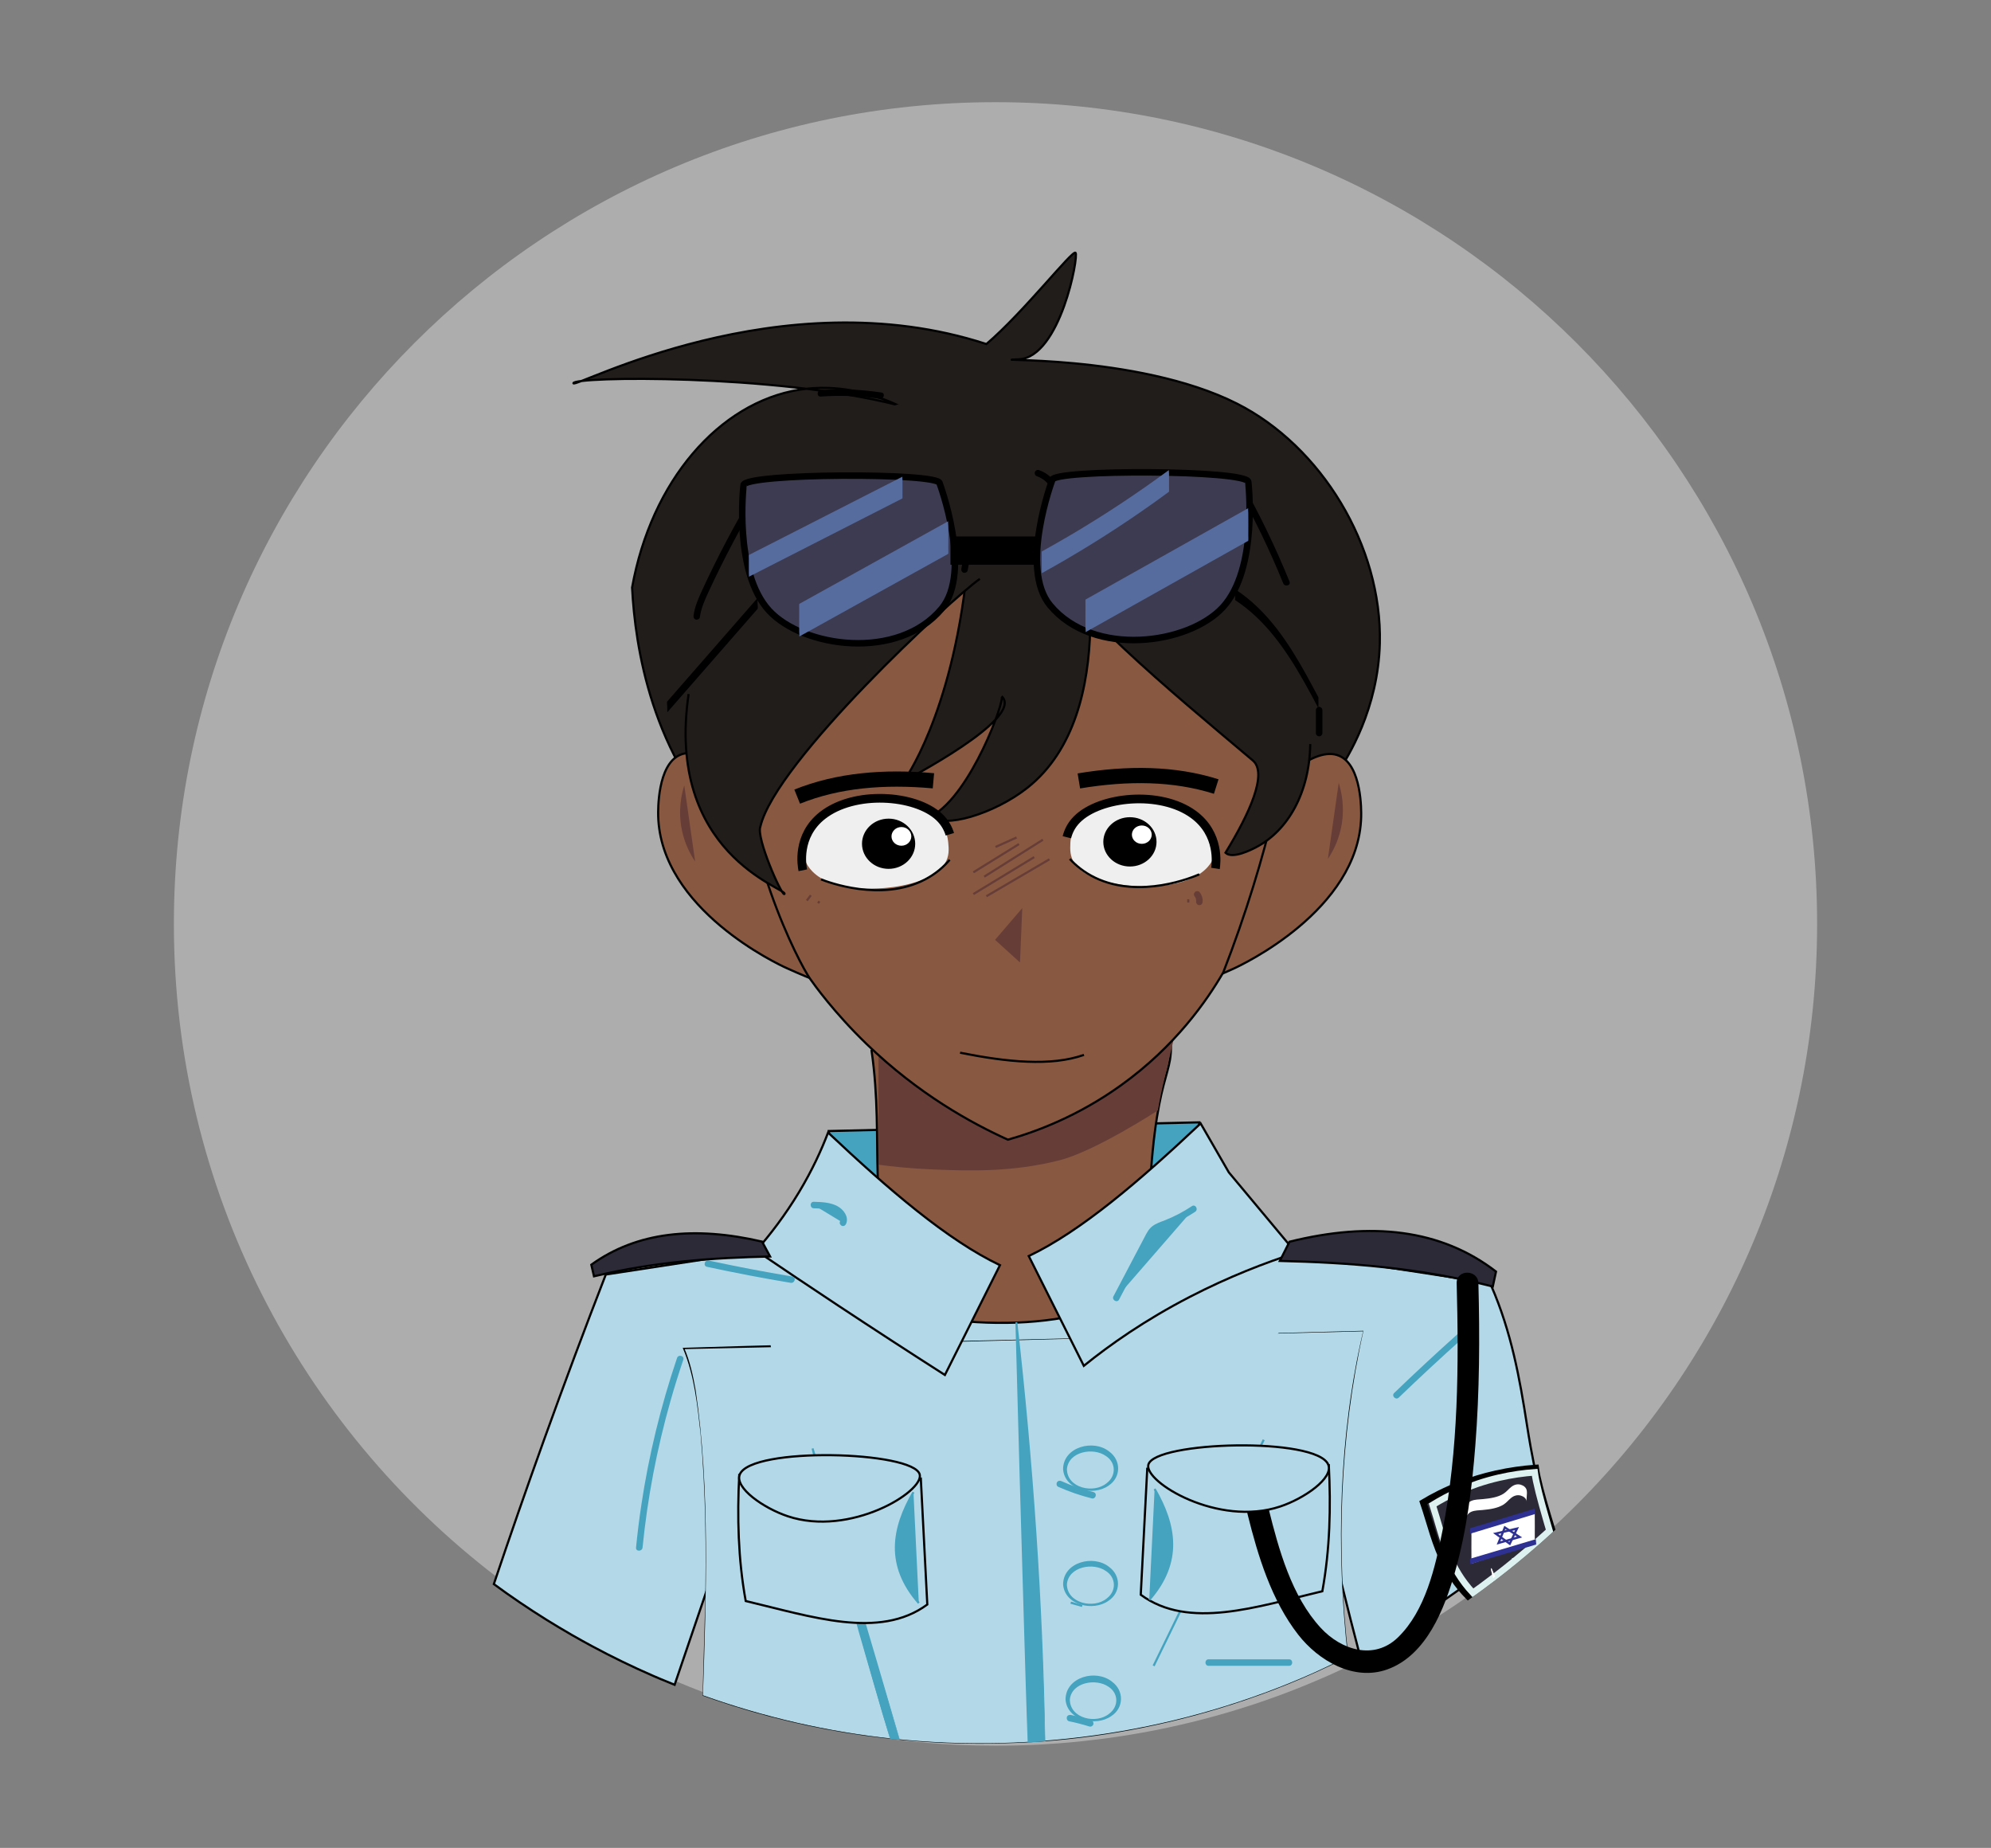 <?xml version="1.0" encoding="utf-8"?>
<!-- Generator: Adobe Illustrator 28.3.0, SVG Export Plug-In . SVG Version: 6.00 Build 0)  -->
<svg version="1.1" id="Layer_1" xmlns="http://www.w3.org/2000/svg" xmlns:xlink="http://www.w3.org/1999/xlink" x="0px" y="0px"
	 viewBox="0 0 916 850" style="enable-background:new 0 0 916 850;" xml:space="preserve">
<rect x="0" y="0" width="916" height="850" fill="#808080" stroke="none"/>
<style type="text/css">
	.st0{opacity:0.6;fill:#CCCCCC;}
	.st1{display:none;fill:#426646;}
	.st2{fill:#45A3BF;stroke:#000000;stroke-miterlimit:10;}
	.st3{fill:#885841;stroke:#000000;stroke-miterlimit:10;}
	.st4{fill:#663D37;}
	.st5{fill:#211D1A;stroke:#000000;stroke-miterlimit:10;}
	.st6{fill:none;stroke:#000000;stroke-miterlimit:10;}
	.st7{fill:#211D1A;}
	.st8{fill:none;stroke:#663D37;stroke-miterlimit:10;}
	.st9{fill:#B3D9E8;stroke:#000000;stroke-miterlimit:10;}
	.st10{fill:#B3D9E8;}
	.st11{fill:#45A3BF;}
	.st12{fill:none;stroke:#45A3BF;stroke-miterlimit:10;}
	.st13{fill:#2D2A38;stroke:#000000;stroke-miterlimit:10;}
	.st14{fill:#45A3BF;stroke:#45A3BF;stroke-miterlimit:10;}
	.st15{fill:#2D2A38;stroke:#000000;stroke-width:3;stroke-miterlimit:10;}
	.st16{fill:#2D2A38;stroke:#DDF2F0;stroke-width:3;stroke-miterlimit:10;}
	.st17{fill:#FFFFFF;stroke:#FFFFFF;stroke-width:0.25;stroke-miterlimit:10;}
	.st18{fill:#FFFFFF;}
	.st19{fill:#2E3192;}
	.st20{fill:none;stroke:#2E3192;stroke-miterlimit:10;}
	.st21{fill:#3C3B51;stroke:#000000;stroke-width:3;stroke-miterlimit:10;}
	.st22{fill:#576C9E;}
	.st23{fill:none;stroke:#000000;stroke-width:13;stroke-miterlimit:10;}
	.st24{fill:#EFEFEF;}
	.st25{fill:none;stroke:#000000;stroke-width:4;stroke-miterlimit:10;}
	.st26{stroke:#000000;stroke-miterlimit:10;}
	.st27{fill:none;stroke:#000000;stroke-width:7;stroke-miterlimit:10;}
</style>
<path class="st0" d="M836,425c0,107.49-44.87,204.49-116.88,273.28c-0.3,0.3-0.6,0.59-0.9,0.86c-0.02,0.03-0.03,0.04-0.05,0.05
	c-1.41,1.34-2.83,2.67-4.26,3.98c-0.34,0.32-0.68,0.63-1.02,0.93c-0.04,0.04-0.08,0.08-0.12,0.11c-3.54,3.24-7.15,6.41-10.81,9.5
	c-1.57,1.33-3.16,2.65-4.75,3.95c-0.03,0.03-0.06,0.06-0.09,0.07v0.01c-2.92,2.39-5.88,4.74-8.87,7.04
	c-0.16,0.13-0.33,0.25-0.49,0.37c-0.24,0.2-0.49,0.39-0.74,0.57c-1.85,1.42-3.72,2.81-5.59,4.19c-0.77,0.56-1.53,1.12-2.3,1.67
	c-0.23,0.17-0.47,0.34-0.7,0.51c-0.27,0.19-0.54,0.39-0.8,0.57c-0.23,0.18-0.45,0.34-0.68,0.5c-0.39,0.28-0.78,0.55-1.17,0.82
	c-0.11,0.08-0.23,0.17-0.34,0.25c-0.15,0.1-0.3,0.21-0.46,0.31c-0.42,0.31-0.85,0.61-1.29,0.91c-1.28,0.89-2.57,1.78-3.86,2.65
	c-1.71,1.16-3.44,2.32-5.18,3.43c-0.55,0.37-1.1,0.73-1.65,1.08c-0.76,0.51-1.52,1-2.29,1.49c-2.34,1.49-4.69,2.95-7.06,4.38
	c-0.2,0.12-0.41,0.25-0.61,0.37h-0.01c-2.23,1.34-4.46,2.67-6.72,3.96c-4.65,2.69-9.37,5.27-14.16,7.75
	c-1.63,0.86-3.28,1.69-4.93,2.51c-0.25,0.14-0.51,0.26-0.76,0.39c-0.08,0.04-0.17,0.09-0.25,0.12c-0.38,0.2-0.76,0.39-1.14,0.57
	h-0.01c-0.23,0.12-0.45,0.23-0.68,0.35c-3.79,1.87-7.62,3.67-11.48,5.4c-0.55,0.25-1.09,0.49-1.63,0.73c-0.34,0.15-0.67,0.3-1,0.45
	c-2.32,1.02-4.66,2.02-6.99,2.98c-2.3,0.97-4.6,1.9-6.91,2.82c-27.75,10.91-57.11,18.64-87.61,22.74c-1.35,0.18-2.69,0.35-4.04,0.51
	h-0.01c-2.59,0.33-5.19,0.62-7.8,0.89h-0.01c-1,0.1-1.97,0.2-2.97,0.29h-0.01c-0.09,0.01-0.18,0.02-0.27,0.02
	c-0.56,0.06-1.11,0.12-1.67,0.17c-1.39,0.12-2.79,0.23-4.19,0.34c-2.47,0.2-4.95,0.37-7.43,0.51c-0.14,0.01-0.27,0.02-0.41,0.02
	c-0.64,0.04-1.28,0.08-1.91,0.11C471.4,802.83,464.73,803,458,803c-11.67,0-23.2-0.53-34.6-1.56c-0.84-0.08-1.67-0.16-2.51-0.25
	h-0.01c-0.35-0.03-0.7-0.06-1.05-0.1c-0.64-0.06-1.28-0.13-1.92-0.2h-0.01c-0.46-0.05-0.92-0.1-1.38-0.15
	c-0.96-0.1-1.91-0.21-2.86-0.33c-4.57-0.53-9.12-1.14-13.65-1.84c-0.01,0.01-0.02,0-0.03-0.01c-16.24-2.49-32.15-6.02-47.64-10.53
	c-3.28-0.95-6.55-1.95-9.79-3c-2.06-0.65-4.1-1.33-6.14-2.02c-0.21-0.07-0.42-0.14-0.63-0.21h-0.02c-1.45-0.49-2.89-1-4.32-1.51
	c-0.36-0.13-0.72-0.26-1.08-0.39c-2.31-0.83-4.6-1.68-6.89-2.54c-0.02-0.01-0.03-0.01-0.05-0.02c-2.02-0.77-4.04-1.57-6.05-2.37
	c-2.09-0.84-4.17-1.69-6.23-2.56h-0.02c-0.06-0.03-0.13-0.05-0.19-0.08c-1.14-0.48-2.27-0.97-3.41-1.46
	c-9.67-4.2-19.12-8.8-28.35-13.77c-2.84-1.53-5.66-3.09-8.44-4.69c-0.01-0.01-0.03-0.01-0.04-0.02c-0.23-0.12-0.43-0.24-0.64-0.36
	c-0.19-0.1-0.36-0.21-0.54-0.32c-3.72-2.14-7.4-4.35-11.04-6.61c-8.31-5.18-16.41-10.66-24.27-16.45c-1.96-1.45-3.91-2.91-5.85-4.4
	C138.16,656.18,80,547.37,80,425C80,216.24,249.24,47,458,47S836,216.24,836,425z"/>
<path class="st1" d="M443.81,882.44c3.73,59.65,34.8,136.7,34.8,136.7s11.18,55.92,123.03,103.15
	c19.11-7.03,78.89-31.74,120.55-96.94c26.1-67.11,38.96-130.11,37.28-150.38c-11.21-70.41-67.41-161.74-152.86-164.05
	C516.85,708.51,453.29,805.88,443.81,882.44z"/>
<g>
	<path class="st2" d="M381.26,520.26c56.83-1.33,113.66-2.67,170.49-4c-1.66,36.83-39.03,66.41-84.01,67
		C423.56,583.84,385.46,556.29,381.26,520.26z"/>
	<path class="st3" d="M538.1,474.26c3.25,23.55-7.41,13-9.88,90c-3.63,9.27-11.08,25.81-27.18,43c-12.38,13.22-23.05,24.6-37.06,25
		c-23.38,0.66-41.46-29.65-49.42-43c-16.7-28-7.41-64-13.59-106C426.97,457.02,485.82,450.36,538.1,474.26z"/>
	<g>
		<path class="st4" d="M404.2,473.76c14.97-6.42,45.47-17.3,85.26-16.11c20.99,0.63,40.33,5.4,52.74,9.08
			c-2.5,15-6.99,29.03-9.49,44.03c0,0-28.73,18.75-45.31,22.96c-21.51,5.47-41.06,4.91-58.13,4.21
			c-10.52-0.43-19.18-1.39-25.08-2.18V473.76z"/>
	</g>
	<path class="st5" d="M614.81,356.26c5.54-8.08,19.24-30.37,20-60.38c1.13-44.78-26.96-90.63-65.69-110.21
		c-46.13-23.34-120.47-19.35-100.31-20.41c19-1,27.61-47.69,26-49c-1.54-1.25-23.69,27.21-41,42c-95-31-190.25,20.96-190,18
		c0.26-3.11,91.95-4.31,148.51,9.88c0.18,0.05,0.31,0.08,0.49,0.12c-11.66-5.32-27.47-9.8-45-7c-37.09,5.91-68.24,42.16-77,91
		c1.39,26.89,8.7,77.86,47,115C414.48,459.62,564.65,429.43,614.81,356.26z"/>
	<path class="st3" d="M312.81,347.26c-10.38,4.58-10.06,25.47-10,28c1.09,43.16,55.54,68.45,59,70c12.05,5.4,24.6,11.04,30,6
		c10.43-9.73-12.72-52.96-40-81C342.41,360.6,324.43,342.13,312.81,347.26z"/>
	<path class="st3" d="M616.23,347.7c10.38,4.58,10.06,25.47,10,28c-1.09,43.16-55.54,68.45-59,70c-12.05,5.4-24.6,11.04-30,6
		c-10.43-9.73,12.72-52.96,40-81C586.62,361.04,604.6,342.57,616.23,347.7z"/>
	<path class="st3" d="M339.7,329.23c0.37,61.78,28.16,114.12,33,121c1.94,2.77,11.07,15.57,26,30c23.88,23.07,48.24,36.42,65,44
		c13.05-3.68,32.17-10.77,52-25c25.15-18.05,39.64-39.11,47.1-51.97c21-54,31.35-104.69,30-121c-4.07-49.3-45.42-130.12-123-132
		C401.64,192.61,339.24,252.52,339.7,329.23z"/>
	<path class="st5" d="M444.81,263.26c-7,66-29,96-29,96s56-29,45-39c1.76,1.49-14,45-32,55c4.73,6.17,28.68-0.81,44-13
		c43.35-34.5,25.69-117.12,23-129"/>
	<path class="st5" d="M475.81,249.26c14.01,28.85,62.09,68.06,100.58,100.55c6.89,5.82-1.42,24.24-12.58,42.45
		c3.27,3.09,12.2-1.57,14.1-2.56c14.74-7.68,24.59-25.25,24.9-47.44"/>
	<path class="st6" d="M338.81,382.14"/>
	<path class="st7" d="M603.81,336.26c16.73-14.19-7.66-108.46-76-144c-65.01-33.81-154.86-6.63-191,51
		c-20.8,33.16-27.38,81.62-11,92c28.84,18.27,125.02-83.91,136.5-72.5c4.98,4.95-11.12,26.16-4.5,32.5
		c7.01,6.71,25.92-16.2,49.5-12.5c23.3,3.66,24.19,29.06,59,46C575.8,333.38,595.75,343.09,603.81,336.26z"/>
	<g>
		<g>
			<path d="M445.19,262.4c0.78-3.65,1.16-7.39,1.13-11.12c-0.01-1.07-1.29-1.96-2.26-1.3c-3.41,2.35-6.52,5.1-9.24,8.23
				c-0.53,0.61-0.6,1.52,0,2.12c0.54,0.54,1.59,0.61,2.12,0c2.55-2.93,5.44-5.55,8.63-7.76c-0.75-0.43-1.5-0.86-2.26-1.3
				c0.04,3.47-0.3,6.93-1.02,10.33c-0.17,0.79,0.23,1.62,1.05,1.85C444.09,263.65,445.02,263.19,445.19,262.4L445.19,262.4z"/>
		</g>
	</g>
	<g>
		<path d="M502.25,279.36c-0.74,0.01-0.84-7.33-3.11-21.84c-1.42-9.13-2.97-16.61-4.1-21.68c2.72,4.55,6.13,11.49,7.76,20.42
			C505,268.26,503.16,279.35,502.25,279.36z"/>
		<g>
			<path d="M502.25,277.86c0.38,0.04,1.05,0.54,1.12,0.59c0.02,0.01,0.09,0.37,0.07,0.15c-0.02-0.19-0.1-0.39-0.14-0.58
				c-0.16-0.76-0.17-1.05-0.26-1.76c-0.28-2.33-0.51-4.67-0.79-7.01c-0.92-7.81-2.12-15.58-3.59-23.3
				c-0.67-3.51-1.39-7.02-2.17-10.51c-0.91,0.39-1.83,0.77-2.74,1.16c4.15,6.98,6.96,14.7,8.04,22.76
				c0.58,4.34,0.71,8.76,0.39,13.12c-0.1,1.42-0.25,2.85-0.53,4.25c-0.1,0.47-0.21,0.94-0.35,1.4c-0.1,0.32-0.1,0.12-0.06,0.19
				c-0.02,0.05-0.05,0.1-0.08,0.14c0.16-0.27,0.39-0.44,0.7-0.54c-1.9,0.33-1.09,3.23,0.8,2.89c1.53-0.27,1.81-2.79,2.02-3.96
				c0.52-3.01,0.68-6.08,0.67-9.12c-0.03-7.98-1.44-15.95-4.42-23.36c-1.29-3.21-2.82-6.31-4.58-9.28
				c-0.89-1.49-3.11-0.49-2.74,1.16c1.69,7.58,3.12,15.21,4.29,22.89c0.93,6.14,1.48,12.32,2.32,18.47c0.19,1.35,0.34,3.1,2.04,3.27
				C504.17,281.05,504.16,278.05,502.25,277.86z"/>
		</g>
	</g>
	<g>
		<g>
			<path d="M608.4,337.2c0-3.52,0-7.03,0-10.55c0-0.81-0.69-1.5-1.5-1.5c-0.81,0-1.5,0.69-1.5,1.5c0,3.52,0,7.03,0,10.55
				c0,0.81,0.69,1.5,1.5,1.5C607.72,338.7,608.4,338.01,608.4,337.2L608.4,337.2z"/>
		</g>
	</g>
	<g>
		<g>
			<path d="M377.61,182.42c9.05-0.66,18.17-0.34,27.14,1.02c1.89,0.29,2.7-2.6,0.8-2.89c-9.25-1.4-18.6-1.81-27.94-1.13
				C375.7,179.56,375.68,182.56,377.61,182.42L377.61,182.42z"/>
		</g>
	</g>
	<g>
		<g>
			<path d="M486.37,223.55c-1.68-3.47-4.81-6.12-8.44-7.34c-0.74-0.25-1.67,0.29-1.85,1.05c-0.19,0.83,0.25,1.58,1.05,1.85
				c0.2,0.07,0.4,0.14,0.59,0.21c0.16,0.06,0.2,0.06,0.01,0c0.1,0.03,0.22,0.09,0.31,0.14c0.38,0.18,0.76,0.37,1.12,0.58
				c0.35,0.2,0.68,0.42,1.01,0.66c0.08,0.06,0.15,0.11,0.23,0.17c0.31,0.23-0.24-0.2,0.06,0.05c0.16,0.13,0.32,0.27,0.48,0.41
				c0.3,0.27,0.59,0.55,0.86,0.84c0.14,0.15,0.28,0.31,0.42,0.47c0.06,0.07,0.12,0.15,0.18,0.22c0.04,0.05,0.3,0.33,0.05,0.06
				c0.55,0.59,0.96,1.43,1.31,2.15c0.34,0.71,1.41,0.95,2.05,0.54C486.56,225.14,486.74,224.31,486.37,223.55L486.37,223.55z"/>
		</g>
	</g>
	<g>
		<g>
			<path d="M568.55,223.26c8.24,14.54,15.54,29.59,21.83,45.07c0.72,1.77,3.62,0.99,2.89-0.8c-6.38-15.72-13.76-31.02-22.13-45.79
				C570.19,220.06,567.6,221.57,568.55,223.26L568.55,223.26z"/>
		</g>
	</g>
	<g>
		<g>
			<path d="M321.98,283.93c0.55-4.03,2.17-7.72,3.86-11.38c1.77-3.84,3.6-7.66,5.48-11.45c3.72-7.51,7.64-14.92,11.75-22.23
				c0.95-1.68-1.64-3.2-2.59-1.51c-4.19,7.44-8.18,15-11.97,22.66c-1.87,3.79-3.7,7.61-5.47,11.46c-1.72,3.74-3.4,7.55-3.96,11.67
				c-0.11,0.81,0.2,1.6,1.05,1.85C320.83,285.18,321.87,284.73,321.98,283.93L321.98,283.93z"/>
		</g>
	</g>
	<path class="st4" d="M314.81,361.26c-1.18,3.76-3.06,11.56-1,21c1.38,6.34,4.03,11.08,6,14L314.81,361.26z"/>
	<path class="st4" d="M615.91,360.09c1.18,3.76,3.06,11.56,1,21c-1.38,6.34-4.03,11.08-6,14L615.91,360.09z"/>
	<line class="st8" x1="467.7" y1="385.23" x2="458.02" y2="389.59"/>
	<line class="st8" x1="468.81" y1="388.26" x2="447.81" y2="401.26"/>
	<line class="st8" x1="479.81" y1="386.26" x2="452.81" y2="403.26"/>
	<line class="st8" x1="475.81" y1="394.26" x2="447.81" y2="411.26"/>
	<line class="st8" x1="482.81" y1="395.26" x2="453.81" y2="412.26"/>
	<path class="st4" d="M470.31,417.73c-0.35,8.33-0.69,16.67-1.04,25c-3.82-3.47-7.64-6.94-11.46-10.42L470.31,417.73z"/>
	<path class="st8" d="M373.03,411.81c-0.61,0.82-1.22,1.63-1.83,2.45"/>
	<path class="st8" d="M376.98,414.54c-0.2,0.31-0.41,0.61-0.61,0.92"/>
	<path class="st8" d="M546.68,413.63c0,0.51,0,1.02,0,1.53"/>
	<g>
		<path class="st4" d="M550.79,411.38c0.77,0.96,1.13,2.24,0.99,3.46"/>
		<g>
			<path class="st4" d="M549.73,412.45c0.01,0.01,0.02,0.03,0.04,0.04c-0.08-0.1-0.16-0.2-0.23-0.3c0.24,0.32,0.44,0.66,0.6,1.03
				c-0.05-0.12-0.1-0.24-0.15-0.36c0.17,0.4,0.28,0.82,0.34,1.26c-0.02-0.13-0.04-0.27-0.05-0.4c0.05,0.38,0.05,0.76,0.01,1.13
				c-0.04,0.36,0.2,0.82,0.44,1.06c0.26,0.26,0.69,0.46,1.06,0.44c0.39-0.02,0.79-0.14,1.06-0.44c0.08-0.1,0.16-0.2,0.23-0.3
				c0.14-0.23,0.2-0.49,0.2-0.76c0.08-0.75,0-1.53-0.21-2.25c-0.12-0.4-0.28-0.8-0.47-1.18c-0.2-0.4-0.47-0.74-0.74-1.09
				c-0.22-0.28-0.72-0.44-1.06-0.44c-0.37,0-0.81,0.16-1.06,0.44c-0.26,0.29-0.46,0.66-0.44,1.06c0.02,0.13,0.04,0.27,0.05,0.4
				C549.41,412.04,549.54,412.26,549.73,412.45L549.73,412.45z"/>
		</g>
	</g>
	<path class="st5" d="M450.81,266.26c-12.82,8.94-94,84-101,114c-2,5,9.6,31.37,11,31c0.08-0.02,0.11-0.11,0.12-0.15
		c0.66-2.62-54.89-18.44-44.12-91.85"/>
	<path class="st9" d="M712.77,704.21c-3.54,3.24-7.15,6.41-10.81,9.5c-1.57,1.33-3.16,2.65-4.75,3.95
		c-0.03,0.03-0.06,0.06-0.09,0.07v0.01c-2.92,2.39-5.88,4.74-8.87,7.04c-0.16,0.13-0.33,0.25-0.49,0.37
		c-0.24,0.2-0.49,0.39-0.74,0.57c-1.85,1.42-3.72,2.81-5.59,4.19c-0.77,0.56-1.53,1.12-2.3,1.67c-0.23,0.17-0.47,0.34-0.7,0.51
		c-0.27,0.19-0.54,0.39-0.8,0.57c-0.23,0.18-0.45,0.34-0.68,0.5c-0.39,0.28-0.78,0.55-1.17,0.82c-0.11,0.08-0.23,0.17-0.34,0.25
		c-1.19-1.21-2.29-2.42-3.31-3.65c-0.23,0.17-0.47,0.34-0.7,0.51c-0.5,0.36-0.99,0.72-1.48,1.07c-0.39,0.28-0.78,0.55-1.17,0.82
		c-0.27,0.2-0.53,0.38-0.8,0.56c-0.42,0.31-0.85,0.61-1.29,0.91c-1.28,0.89-2.57,1.78-3.86,2.65c-1.71,1.16-3.44,2.32-5.18,3.43
		c-0.24,0.51-0.49,1.02-0.74,1.51c-0.68,1.37-1.38,2.67-2.1,3.9c-0.17,0.31-0.35,0.61-0.52,0.9c-0.41,0.69-0.83,1.36-1.25,2.01
		c-0.43,0.67-0.87,1.31-1.32,1.93c-0.12,0.18-0.25,0.35-0.37,0.52c-0.25,0.34-0.5,0.67-0.75,0.99c-0.28,0.36-0.56,0.72-0.84,1.06
		c-1.7,2.08-3.47,3.86-5.29,5.34c-0.58,0.48-1.17,0.93-1.77,1.34c-0.31,0.21-0.62,0.42-0.93,0.62c-0.33,0.21-0.66,0.41-0.99,0.6
		c-0.29,0.17-0.59,0.34-0.88,0.49c-0.32,0.17-0.63,0.33-0.95,0.48c-0.32,0.15-0.64,0.3-0.96,0.43c-0.64,0.28-1.29,0.52-1.94,0.72
		c-0.28,0.09-0.56,0.18-0.85,0.26c-0.07,0.02-0.15,0.05-0.23,0.06c-0.29,0.08-0.59,0.16-0.89,0.22c-0.33,0.08-0.66,0.15-0.99,0.2
		c-0.34,0.06-0.67,0.12-1,0.16c-0.31,0.04-0.62,0.08-0.93,0.1c-0.37,0.04-0.74,0.07-1.12,0.08c-0.33,0.01-0.66,0.02-0.99,0.02
		c-0.87,0-1.75-0.04-2.64-0.14c-0.07-0.25-0.13-0.5-0.2-0.75c-0.35-1.34-0.71-2.68-1.06-4.02c-2.59-9.84-5.1-19.68-7.51-29.52v-0.01
		c-2.13-8.67-4.19-17.34-6.15-26.01c-0.01-0.01-0.01-0.02,0-0.03c-1.61-7.07-3.16-14.13-4.64-21.2c-0.25-1.18-0.5-2.35-0.74-3.53
		l-1.82-5.14l-2.12-5.97l-18.13-51.16l-1.27-3.6l-10.11-28.52v-0.01l-2.62-7.37l-1.87-5.28c7.6,1.17,15.2,2.33,22.8,3.5h0.01
		c1.57,0.24,3.14,0.48,4.72,0.72h0.01c15.08,2.32,30.15,4.63,45.24,6.94c0.02,0,0.04,0.01,0.05,0.01
		c8.58,1.32,17.17,2.64,25.75,3.95c0.03,0,0.06,0,0.09,0.01c6.23,0.96,12.47,1.91,18.7,2.87c0.21,0.46,0.41,0.93,0.61,1.39
		c9.13,21,13.02,42.35,16.33,63.66c1.04,6.72,2.24,13.39,3.57,20.01c1.55,7.68,3.28,15.31,5.17,22.87c0.15,0.6,0.3,1.2,0.45,1.8
		c0.02,0.06,0.04,0.12,0.05,0.18C712.07,701.49,712.42,702.85,712.77,704.21z"/>
	<path class="st9" d="M396.08,568.26L385.83,589l-4.34,8.79l-10.39,21.02l-5.86,11.86l-18.58,37.59c-0.7,2.06-1.4,4.12-2.1,6.18
		c-0.47,1.37-0.93,2.73-1.4,4.1c-0.58,1.71-1.16,3.41-1.74,5.12c-0.56,1.64-1.11,3.29-1.67,4.93
		c-5.04,14.81-10.08,29.62-15.11,44.43c-4.76,13.98-9.51,27.97-14.27,41.95c-2.09-0.84-4.17-1.69-6.23-2.56h-0.02
		c-1.2-0.51-2.4-1.02-3.6-1.54c-9.67-4.2-19.12-8.8-28.35-13.77c-2.84-1.53-5.66-3.09-8.44-4.69c-0.01-0.01-0.03-0.01-0.04-0.02
		c-0.23-0.12-0.43-0.24-0.64-0.36c-0.19-0.1-0.36-0.21-0.54-0.32c-3.72-2.14-7.4-4.35-11.04-6.61
		c-8.31-5.18-16.41-10.66-24.27-16.45c7.37-21.93,15.07-44.06,23.1-66.39c9.27-25.76,18.75-51.1,28.41-76
		c14.81-2.27,29.61-4.54,44.41-6.81c8.42-1.29,16.84-2.58,25.25-3.87c1.43-0.22,2.86-0.44,4.28-0.66
		C367.13,572.7,381.6,570.48,396.08,568.26z"/>
	<path class="st9" d="M502.33,603.26c-22.22,5.99-46.22,6.65-71.66,3c0.12-3.75,9.88,29,37.06,38
		C506.04,627.26,503.77,597.18,502.33,603.26z"/>
	<g>
		<path class="st10" d="M620.22,762.07c0.02,0.3,0.05,0.6,0.08,0.89c-0.36-0.11-0.73-0.24-1.09-0.38c-0.61,0.32-1.21,0.61-1.83,0.92
			c-3.79,1.87-7.62,3.67-11.48,5.4c-0.55,0.25-1.09,0.49-1.63,0.73c-0.34,0.15-0.67,0.3-1,0.45c-2.32,1.02-4.66,2.02-6.99,2.98
			c-2.3,0.97-4.6,1.9-6.91,2.82c-27.75,10.91-57.11,18.64-87.61,22.74c-1.35,0.18-2.69,0.35-4.04,0.51h-0.01
			c-2.59,0.33-5.19,0.62-7.8,0.89h-0.01c-1,0.1-1.97,0.2-2.97,0.29h-0.01c-0.09,0.01-0.18,0.02-0.27,0.02
			c-0.56,0.06-1.11,0.12-1.67,0.17c-1.39,0.12-2.79,0.23-4.19,0.34c-2.47,0.2-4.95,0.37-7.43,0.51c-0.14,0.01-0.27,0.02-0.41,0.02
			c-0.64,0.04-1.28,0.08-1.91,0.11C464.4,801.83,457.73,802,451,802c-11.67,0-23.2-0.53-34.6-1.56c-0.84-0.08-1.67-0.16-2.51-0.25
			h-0.01c-0.35-0.03-0.7-0.06-1.05-0.1c-0.64-0.06-1.28-0.13-1.92-0.2h-0.01c-0.46-0.05-0.92-0.1-1.38-0.15
			c-0.96-0.1-1.91-0.21-2.86-0.33c-21.01-2.44-41.5-6.62-61.32-12.38c-3.28-0.95-6.55-1.95-9.79-3c-2.06-0.65-4.1-1.33-6.14-2.02
			c-0.21-0.07-0.42-0.14-0.63-0.21h-0.02c-1.45-0.49-2.89-1-4.32-1.51c-0.36-0.13-0.72-0.26-1.08-0.39
			c0.67-15.79,1.12-31.61,1.28-46.88c0.55-50.71-2.04-95.37-10.1-112.76l40.07-1.03l16.49-0.42l40.82-1.04l1.46-0.04l21.2-0.54
			l2.37-0.06l5.53-0.14l25.35-0.65l0.69-0.02l23.81-0.61h0.01l0.65-0.02l6.75-0.17l16.1-0.41l0.46-0.01h0.01l66.46-1.71l5.31-0.13
			l39.03-1c-8.34,38.44-9.98,69.83-10.12,91.49c-0.06,9.55,0.21,18.28,0.65,26.28v0.01C618.32,742.33,619.38,752.9,620.22,762.07z"
			/>
		<g>
			<path d="M620.34,762.06l0.08,0.89c0,0,0.02,0.18,0.02,0.18s-0.17-0.06-0.17-0.06l-1.1-0.38c-1.98,1.1-4.76,2.32-7.09,3.44
				c-16.78,8.01-34.21,14.66-52.02,20.02c-29.77,8.92-60.63,14.25-91.57,15.52c-47.25,2.22-94.97-4.43-139.74-19.75
				c0.15,0.05-5.42-1.89-5.42-1.9c0,0-0.08-0.03-0.08-0.03c-0.03-0.08,1.14-40.15,1.12-40.23c0.61-26.75,0.31-53.59-2.06-80.25
				c-1.46-13.2-2.84-26.79-8.04-39.11c0,0-0.19-0.43-0.19-0.43s0.47-0.01,0.47-0.01c14.08-0.44,45.06-1.37,58.6-1.66
				c63.24-1.05,189.36-4.54,254.12-6.15C616.32,661.29,614.72,712.1,620.34,762.06L620.34,762.06z M620.1,762.08
				c-5.5-49.65-4.2-101.49,7.01-149.7c-54.24,1.45-182.03,4.47-234.42,6.25c-26.04,0.89-52.09,1.37-78.14,1.94
				c0,0,0.27-0.44,0.27-0.44c2.68,6.21,4.07,12.82,5.23,19.41c6.7,45.13,4.78,95.11,3.35,140.25
				c28.08,10.06,57.77,16.87,87.52,19.98c65.74,6.95,133.41-3.41,193.83-30.49c4.83-2.25,9.68-4.46,14.44-6.83
				c0,0,0.05,0.02,0.05,0.02s1.08,0.38,1.08,0.38l-0.15,0.13C620.18,762.97,620.1,762.08,620.1,762.08L620.1,762.08z"/>
		</g>
	</g>
	<path class="st10" d="M414.61,603.26c-4.41-10.65-20.19-15.55-32.12-14c-19.9,2.59-33.52,23.73-25.94,35
		c7.42,11.04,35.24,12.72,49.42,2C412.44,621.37,418.31,612.19,414.61,603.26z"/>
	<path class="st10" d="M594.33,592.65c-4.19-11.02-21.2-16.07-33.32-15.89c-27.24,0.42-51.23,27.71-44.48,40
		c7,12.76,50.37,15.35,69.15-1.11C586.76,614.71,598.64,603.98,594.33,592.65z"/>
	<path class="st9" d="M552.37,516.76c-27.83,26.22-54.92,49.49-79.07,61c8.44,16.83,16.88,33.67,25.33,50.5
		c12.05-9.75,28.2-21.1,48.91-31.8c17.73-9.16,34.48-15.61,48.69-20.2c-10.3-12.33-20.59-24.67-30.89-37
		C561.02,531.76,556.69,524.26,552.37,516.76z"/>
	<path class="st9" d="M380.98,520.96c27.83,26.22,54.92,49.49,79.07,61c-8.44,16.83-16.88,33.67-25.33,50.5
		c-16.19-10.35-32.5-20.95-48.91-31.8c-12.84-8.49-25.47-16.95-37.91-25.4c6.41-7.31,13.34-16.31,19.77-27
		C373.63,538.34,377.89,529.07,380.98,520.96z"/>
	<g>
		<path class="st11" d="M549.11,556.09c-4.05,2.71-8.52,5.02-13.28,6.85c-1.86,0.71-3.82,1.39-5.2,2.63
			c-1.02,0.92-1.63,2.07-2.23,3.21c-4.95,9.41-9.9,18.82-14.85,28.24"/>
		<g>
			<path class="st11" d="M548.36,554.8c-3.92,2.6-8.1,4.81-12.49,6.53c-1.95,0.76-4,1.41-5.68,2.69c-1.73,1.32-2.66,3.22-3.65,5.11
				c-4.76,9.04-9.51,18.09-14.27,27.13c-0.9,1.71,1.69,3.23,2.59,1.51c4.6-8.75,9.21-17.5,13.81-26.25
				c0.92-1.76,1.73-3.92,3.36-5.15c1.7-1.3,3.98-1.86,5.93-2.67c4.17-1.72,8.16-3.81,11.92-6.31
				C551.47,556.32,549.97,553.72,548.36,554.8L548.36,554.8z"/>
		</g>
	</g>
	<g>
		<path class="st11" d="M374.4,554.29c3.27,0.11,6.69,0.25,9.55,1.54s4.97,4.11,3.89,6.61"/>
		<g>
			<path class="st11" d="M374.4,555.79c2.95,0.1,6.15,0.12,8.89,1.38c1.06,0.48,2.1,1.21,2.74,2.19c0.31,0.48,0.51,0.86,0.6,1.45
				c0.05,0.33-0.04,0.76-0.23,1.24c-0.3,0.75,0.33,1.65,1.05,1.85c0.86,0.24,1.54-0.29,1.85-1.05c1.29-3.22-1.22-6.48-3.92-7.98
				c-3.3-1.83-7.28-1.95-10.96-2.07C372.47,552.73,372.48,555.73,374.4,555.79L374.4,555.79z"/>
		</g>
	</g>
	<g>
		<path class="st11" d="M413.88,800.19c-0.35-0.03-0.7-0.06-1.05-0.1c-0.64-0.06-1.28-0.13-1.92-0.2h-0.01
			c-0.46-0.05-0.92-0.1-1.38-0.15c-5.22-17.14-10.3-34.94-15.26-53.25c-4.13-15.24-8.18-30.83-12.16-46.7
			c-1.72-6.82-3.42-13.69-5.12-20.6c-0.79-3.24-1.58-6.5-2.37-9.76c-0.26-1.05-0.51-2.11-0.77-3.17l0.94,3.16l2.93,9.78l6.11,20.45
			l14.03,46.92L413.88,800.19z"/>
		<g>
			<path class="st11" d="M413.97,800.26c-1.4-0.01-3.09-0.27-4.47-0.39c-3.44-10.89-11.43-39.18-14.58-49.86
				c-7.04-25.95-15.23-57.59-21.54-83.64c0,0,0.9-0.24,0.9-0.24C386.86,708.12,401.75,758.18,413.97,800.26L413.97,800.26z
				 M413.79,800.12c-12.86-41.83-27.88-91.79-40.4-133.72c0,0,0.9-0.24,0.9-0.24c6.22,26.04,14.32,57.75,21.27,83.69
				c2.87,10.33,11.36,39.55,13.97,49.76C410.84,799.77,412.47,799.88,413.79,800.12L413.79,800.12z"/>
		</g>
	</g>
	<line class="st12" x1="581.4" y1="662.26" x2="530.75" y2="766.26"/>
	<path class="st6" d="M539.4,552.26"/>
	<path class="st6" d="M522.81,534.26"/>
	<path class="st6" d="M526.81,533.26"/>
	<g>
		<path class="st11" d="M487.57,682.59c4.8,2.15,9.87,3.89,15.11,5.19"/>
		<g>
			<path class="st11" d="M486.81,683.89c5,2.22,10.16,4.02,15.47,5.34c1.87,0.47,2.67-2.42,0.8-2.89c-5.05-1.26-10-2.92-14.75-5.04
				c-0.74-0.33-1.61-0.21-2.05,0.54C485.9,682.48,486.07,683.56,486.81,683.89L486.81,683.89z"/>
		</g>
	</g>
	<path class="st12" d="M492.6,737.2c1.77,0.5,3.53,1,5.3,1.5"/>
	<g>
		<path class="st11" d="M492.25,790.3c3.17,0.64,6.29,1.45,9.33,2.41"/>
		<g>
			<path class="st11" d="M491.85,791.75c3.15,0.64,6.27,1.45,9.33,2.41c0.75,0.24,1.67-0.28,1.85-1.05
				c0.19-0.82-0.25-1.59-1.05-1.85c-3.07-0.96-6.18-1.77-9.33-2.41c-0.77-0.16-1.66,0.22-1.85,1.05
				C490.63,790.65,491.03,791.58,491.85,791.75L491.85,791.75z"/>
		</g>
	</g>
	<path class="st13" d="M688.27,584.9c-25.41-19.59-57.56-23.03-95-13.73c-1.48,2.94-2.97,5.88-4.45,8.83
		c31.52,0.77,63.59,3.05,97.97,11.77C687.28,589.47,687.77,587.18,688.27,584.9z"/>
	<g>
		<path class="st11" d="M480.79,800.84c-2.47,0.2-4.95,0.37-7.43,0.51c-0.14,0.01-0.27,0.02-0.41,0.02l-4.35-157.5l-0.34-12.09
			l-0.43-15.44l-0.22-7.96v-0.15c0.01,0.05,0.01,0.1,0.02,0.15c0.3,2.64,0.6,5.29,0.89,7.94c0.56,4.99,1.09,10,1.61,15.03
			c0.39,3.74,0.77,7.48,1.14,11.24C476.3,693.82,479.6,746.6,480.79,800.84z"/>
		<g>
			<path class="st11" d="M480.88,800.93c-2.41,0.19-5.71,0.48-8.1,0.62c-0.54-16.15-1.07-32.3-1.52-48.45
				c-1.29-43.01-2.97-101.85-4.09-144.86c0,0,0.86-0.09,0.86-0.09s0.02,0.15,0.02,0.15c0,0,0.01,0.04,0.01,0.04
				C475.28,672.27,479.79,736.58,480.88,800.93L480.88,800.93z M480.7,800.75c-1.73-64.12-6.12-128.73-13.49-192.29
				c0,0-0.02-0.15-0.02-0.15l0.86-0.09c1.27,43.02,2.84,101.83,3.92,144.85c0.26,15.79,1.15,33.11,0.98,48.13
				C472.95,801.2,480.7,800.75,480.7,800.75L480.7,800.75z"/>
		</g>
	</g>
	<g>
		<path class="st11" d="M490.86,675.76c0.06,8.74,12.33,11.44,18.28,6.47c4.49-3.37,4.32-9.46-0.33-12.49
			C503.02,665.62,491.57,667.64,490.86,675.76L490.86,675.76z M489.09,675.76c0.1-10.26,14.03-13.9,21.23-8.08
			c5.56,4.04,5.49,11.93-0.33,15.71C502.97,688.37,489.77,685.39,489.09,675.76L489.09,675.76z"/>
	</g>
	<g>
		<path class="st11" d="M490.85,728.76c0.09,8.72,12.34,11.44,18.31,6.51c4.53-3.37,4.38-9.55-0.31-12.59
			C503.05,718.5,491.54,720.61,490.85,728.76L490.85,728.76z M489.1,728.76c0.12-10.24,14-13.78,21.17-8.01
			c5.52,4.03,5.47,11.82-0.31,15.6C502.98,741.37,489.75,738.4,489.1,728.76L489.1,728.76z"/>
	</g>
	<g>
		<path class="st11" d="M492.21,781.76c0.02,8.74,12.2,11.46,18.16,6.46c4.43-3.38,4.23-9.41-0.41-12.37
			C504.25,771.88,492.98,773.81,492.21,781.76L492.21,781.76z M490.22,781.76c0.06-10.46,14.1-14.15,21.42-8.19
			c5.57,4.11,5.49,12.05-0.41,15.83C504.19,794.34,490.95,791.42,490.22,781.76L490.22,781.76z"/>
	</g>
	<g>
		<g>
			<path class="st11" d="M556.04,766.25c12.34,0,24.68,0,37.02,0c1.93,0,1.93-3,0-3c-12.34,0-24.68,0-37.02,0
				C554.11,763.25,554.11,766.25,556.04,766.25L556.04,766.25z"/>
		</g>
	</g>
	<g>
		<g>
			<path class="st11" d="M311.48,624.66c-7.47,22.1-13.03,44.83-16.47,67.91c-0.96,6.41-1.75,12.83-2.39,19.28
				c-0.19,1.92,2.81,1.91,3,0c2.27-22.84,6.61-45.45,12.88-67.53c1.8-6.33,3.76-12.62,5.87-18.86
				C314.99,623.62,312.09,622.84,311.48,624.66L311.48,624.66z"/>
		</g>
	</g>
	<g>
		<path class="st11" d="M671.69,614.68c-9.94,8.9-19.68,17.94-29.21,27.12"/>
		<g>
			<path class="st11" d="M670.63,613.62c-9.9,8.87-19.64,17.9-29.21,27.12c-1.39,1.34,0.73,3.46,2.12,2.12
				c9.57-9.21,19.32-18.25,29.21-27.12C674.19,614.45,672.07,612.34,670.63,613.62L670.63,613.62z"/>
		</g>
	</g>
	<g>
		<path class="st11" d="M325.65,581.26c12.75,2.76,25.59,5.22,38.52,7.37"/>
		<g>
			<path class="st11" d="M325.25,582.71c12.78,2.76,25.62,5.22,38.52,7.37c1.89,0.32,2.7-2.58,0.8-2.89
				c-12.89-2.15-25.74-4.61-38.52-7.37C324.16,579.41,323.36,582.3,325.25,582.71L325.25,582.71z"/>
		</g>
	</g>
	<path class="st13" d="M272.05,581.75c21.01-15.17,47.59-17.83,78.56-10.63c1.23,2.28,2.45,4.56,3.68,6.84
		c-26.07,0.59-52.59,2.36-81.01,9.11C272.87,585.3,272.46,583.53,272.05,581.75z"/>
	<path class="st9" d="M462.67,608.23"/>
	<path class="st9" d="M423.64,680.09c0.99,19.32,1.99,38.64,2.98,57.96c-22.08,16.27-53.43,5.5-83.54-1.61
		c-3.52-19.4-3.95-38.7-2.98-57.96C367.95,679.02,395.8,679.56,423.64,680.09z"/>
	<path class="st14" d="M420.25,686.38c-9.58,16.66-12.72,33.54,2.47,51"/>
	<path class="st9" d="M423.13,678.23c-2.78-10.76-77.59-12.88-82.78,0c-2.47,6.13,10.91,15.49,22.05,19.21
		C391.09,707.06,425.16,686.08,423.13,678.23z"/>
	<path class="st9" d="M527.81,675.59c-0.99,19.32-1.99,38.64-2.98,57.96c22.08,16.27,53.43,5.5,83.54-1.61
		c3.52-19.4,3.95-38.7,2.98-57.96C583.5,674.52,555.65,675.05,527.81,675.59z"/>
	<path class="st14" d="M531.2,684.88c9.58,16.66,12.72,33.54-2.47,51"/>
	<path class="st15" d="M713.91,703.17c-0.34,0.32-0.68,0.63-1.02,0.93c-0.04,0.04-0.08,0.08-0.12,0.11
		c-3.54,3.24-7.15,6.41-10.81,9.5c-1.57,1.33-3.16,2.65-4.75,3.95c-0.03,0.03-0.06,0.06-0.09,0.07v0.01
		c-2.92,2.39-5.88,4.74-8.87,7.04c-0.16,0.13-0.33,0.25-0.49,0.37c-0.24,0.2-0.49,0.39-0.74,0.57c-1.85,1.42-3.72,2.81-5.59,4.19
		c-0.77,0.56-1.53,1.12-2.3,1.67c-0.23,0.17-0.47,0.34-0.7,0.51c-0.27,0.19-0.54,0.39-0.8,0.57c-0.23,0.18-0.45,0.34-0.68,0.5
		c-0.39,0.28-0.78,0.55-1.17,0.82c-0.11,0.08-0.23,0.17-0.34,0.25c-1.19-1.21-2.29-2.42-3.31-3.65c-2.9-3.49-5.18-7.05-7.05-10.64
		c-4.92-9.45-7.03-19.19-10.3-28.81c4.34-2.61,10.09-5.63,17.22-8.36c4.81-1.84,10.25-3.55,16.31-4.9
		c6.48-1.44,12.49-2.21,17.74-2.6c0.16-0.02,0.33-0.03,0.49-0.04c0.6,4.55,2.59,12.08,5.58,22.05
		C712.69,699.16,713.28,701.12,713.91,703.17z"/>
	<path class="st16" d="M712.89,704.1c-0.04,0.04-0.08,0.08-0.12,0.11c-3.54,3.24-7.15,6.41-10.81,9.5
		c-1.57,1.33-3.16,2.65-4.75,3.95c-0.03,0.03-0.06,0.06-0.09,0.07v0.01c-2.92,2.39-5.88,4.74-8.87,7.04
		c-0.16,0.13-0.33,0.25-0.49,0.37c-0.24,0.2-0.49,0.39-0.74,0.57c-1.85,1.42-3.72,2.81-5.59,4.19c-0.77,0.56-1.53,1.12-2.3,1.67
		c-0.23,0.17-0.47,0.34-0.7,0.51c-0.27,0.19-0.54,0.39-0.8,0.57c-5.37-5.75-8.75-11.73-11.24-17.79v-0.01
		c-3.08-7.47-4.82-15.09-7.28-22.63c3.29-2.04,7.47-4.38,12.53-6.59c5.08-2.22,11.04-4.33,17.88-5.91c6.06-1.4,11.67-2.14,16.53-2.5
		c0.59,4.59,2.61,12.36,5.62,22.71c0.02,0.06,0.04,0.12,0.05,0.18C712.1,701.4,712.49,702.73,712.89,704.1z"/>
	<path class="st17" d="M687.76,725.15c-0.24,0.2-0.49,0.39-0.74,0.57c-0.78-2.48-1.08-4.29-0.95-4.33
		C686.2,721.35,686.72,723.02,687.76,725.15z"/>
	<path class="st17" d="M697.21,717.66c-0.03,0.03-0.06,0.06-0.09,0.07c0-0.04,0.01-0.07,0.04-0.08
		C697.18,717.65,697.19,717.65,697.21,717.66z"/>
	<g>
		<g>
			<path class="st18" d="M702.42,685.64c-0.24-1.4-1.44-2.31-2.74-2.69c-1.56-0.46-3.08-0.01-4.34,0.97
				c-1.25,0.96-2.2,2.24-3.53,3.1c-1.37,0.89-2.94,1.43-4.52,1.79c-1.69,0.39-3.42,0.6-5.14,0.76c-1.72,0.16-3.59,0.12-5.21,0.8
				c-1.69,0.7-2.44,2.27-3.16,3.85c-0.83,1.81-1.44,3.7-1.88,5.64c-0.17,0.76-0.03,1.72-0.03,2.5c0,0.77,0.19,1.75,0.03,2.5
				c0.44-1.94,1.05-3.83,1.88-5.64c0.72-1.58,1.47-3.15,3.16-3.85c1.62-0.67,3.49-0.64,5.21-0.8c1.73-0.16,3.46-0.36,5.14-0.76
				c1.58-0.37,3.15-0.91,4.52-1.79c1.33-0.86,2.29-2.14,3.53-3.1c1.26-0.98,2.78-1.42,4.34-0.97c1.31,0.38,2.5,1.29,2.74,2.69
				C702.14,689.03,702.7,687.27,702.42,685.64L702.42,685.64z"/>
		</g>
	</g>
	<g>
		<g>
			<path class="st18" d="M706.05,694.73c-9.68,3.17-19.36,6.33-29.03,9.5c-0.09,0.03-0.06,2.5-0.05,2.2
				c-0.02,1.77-0.02,3.54-0.02,5.3c0,1.77,0,3.54,0.02,5.3c0,0.23,0.11,2.18,0.05,2.2c9.68-3.17,19.36-6.33,29.03-9.5
				c0.09-0.03,0.06-2.5,0.05-2.2c0.02-1.77,0.02-3.54,0.02-5.3c0-1.77,0-3.54-0.02-5.3C706.1,696.7,706,694.75,706.05,694.73
				L706.05,694.73z"/>
		</g>
	</g>
	<g>
		<g>
			<path class="st19" d="M706.05,693.98c-9.88,3-19.77,6-29.65,9c-0.25,0.08,0.21,2.44,0,2.5c9.88-3,19.77-6,29.65-9
				C706.3,696.41,705.84,694.05,706.05,693.98L706.05,693.98z"/>
		</g>
	</g>
	<g>
		<g>
			<path class="st19" d="M706.67,707.98c-10.09,3-20.18,6-30.27,9c-0.24,0.07,0.21,2.44,0,2.5c10.09-3,20.18-6,30.27-9
				C706.92,710.41,706.46,708.05,706.67,707.98L706.67,707.98z"/>
		</g>
	</g>
	<polygon class="st20" points="699.12,707 689.43,709.73 692.33,702.6 	"/>
	<polygon class="st20" points="688.09,705.42 697.94,703.11 694.58,710.1 	"/>
	<g>
		<g>
			<path d="M573.98,696.56c4.76,19.18,10.96,39.54,23.28,55.36c9.32,11.97,25.59,21.53,41.02,15.97
				c18.05-6.5,26.29-27.91,31.11-44.8c5.38-18.81,7.83-38.58,9.36-58.11c1.95-24.86,2.07-49.84,1.42-74.75
				c-0.17-6.42-10.17-6.45-10,0c1,37.82,0.83,76.56-6.52,113.81c-3.3,16.69-7.81,36.87-20.53,49.17c-10.91,10.55-26,5.83-35.43-4.36
				c-13.48-14.57-19.4-36.2-24.06-54.95C582.07,687.66,572.42,690.3,573.98,696.56L573.98,696.56z"/>
		</g>
	</g>
	<g>
		<g>
			<path d="M568.35,276.11c13.86,9.08,23.4,23,31.44,37.19c2.32,4.1,4.54,8.25,6.75,12.41c-0.05-0.09,0.02-0.72,0.02-0.73
				c0.01-0.59,0.01-1.18,0.01-1.77c0-0.59,0-1.18-0.01-1.77c0-0.18,0.07-0.57-0.02-0.73c-7.68-14.47-15.61-29.29-27.41-40.88
				c-3.31-3.25-6.9-6.18-10.78-8.72c0.17,0.11-0.03,2.22-0.03,2.5C568.32,273.93,568.08,275.93,568.35,276.11L568.35,276.11z"/>
		</g>
	</g>
	<g>
		<g>
			<path d="M348.5,275.11c-13.83,15.84-27.67,31.69-41.5,47.53c-0.28,0.32-0.02,2.06-0.02,2.5c0,0.59,0,1.18,0.01,1.77
				c0,0.12,0.08,0.66,0.02,0.73c13.83-15.84,27.67-31.69,41.5-47.53c0.28-0.32,0.02-2.06,0.02-2.5c0-0.59,0-1.18-0.01-1.77
				C348.52,275.72,348.44,275.19,348.5,275.11L348.5,275.11z"/>
		</g>
	</g>
	<path class="st21" d="M342.08,223.2L342.08,223.2c0.01-5.61,90.2-5.9,90.19-0.93c0,0,15.22,40.59,0.98,57.69
		c-20.04,24.07-63.67,17.99-79.41,0.93C337.41,263.08,342.09,223.23,342.08,223.2z"/>
	<path class="st21" d="M574.3,221.7L574.3,221.7c-0.01-5.61-90.2-5.9-90.19-0.93c0,0-15.22,40.59-0.98,57.69
		c20.04,24.07,63.67,17.99,79.41,0.93C578.97,261.58,574.29,221.74,574.3,221.7z"/>
	<g>
		<g>
			<path class="st22" d="M436.23,239.77c-17.74,9.84-35.48,19.69-53.22,29.53c-5.09,2.82-10.18,5.65-15.27,8.47
				c-0.12,0.07-0.06,2.44-0.05,2.2c-0.02,1.77-0.02,3.54-0.02,5.3c0,1.77,0,3.54,0.02,5.3c0,0.26,0.16,2.14,0.05,2.2
				c17.74-9.84,35.48-19.69,53.22-29.53c5.09-2.82,10.18-5.65,15.27-8.47c0.12-0.07,0.06-2.44,0.05-2.2
				c0.02-1.77,0.02-3.54,0.02-5.3c0-1.77,0-3.54-0.02-5.3C436.28,241.71,436.12,239.84,436.23,239.77L436.23,239.77z"/>
		</g>
	</g>
	<g>
		<g>
			<path class="st22" d="M415.16,219.27c-18.35,9.36-36.7,18.72-55.05,28.08c-5.18,2.64-10.36,5.28-15.54,7.92
				c-0.08,0.04-0.04,1.64-0.04,1.46c-0.01,1.18-0.02,2.36-0.01,3.54c0,1.18,0,2.36,0.01,3.54c0,0.17,0.1,1.43,0.04,1.46
				c18.35-9.36,36.7-18.72,55.05-28.08c5.18-2.64,10.36-5.28,15.54-7.92c0.08-0.04,0.04-1.64,0.04-1.46
				c0.01-1.18,0.02-2.36,0.01-3.54c0-1.18,0-2.36-0.01-3.54C415.19,220.57,415.09,219.31,415.16,219.27L415.16,219.27z"/>
		</g>
	</g>
	<g>
		<g>
			<path class="st22" d="M574.25,233.77c-19.43,10.91-38.85,21.81-58.28,32.72c-5.51,3.09-11.02,6.19-16.53,9.28
				c-0.12,0.07-0.06,2.44-0.05,2.2c-0.02,1.77-0.02,3.54-0.02,5.3c0,1.77,0,3.54,0.02,5.3c0,0.26,0.17,2.13,0.05,2.2
				c19.43-10.91,38.85-21.81,58.28-32.72c5.51-3.09,11.02-6.19,16.53-9.28c0.12-0.07,0.06-2.44,0.05-2.2
				c0.02-1.77,0.02-3.54,0.02-5.3c0-1.77,0-3.54-0.02-5.3C574.3,235.71,574.14,233.84,574.25,233.77L574.25,233.77z"/>
		</g>
	</g>
	<g>
		<g>
			<path class="st22" d="M537.79,216.21c-14.48,10.67-29.5,20.6-44.99,29.75c-4.46,2.63-8.96,5.2-13.49,7.7
				c-0.08,0.04-0.04,1.63-0.04,1.46c-0.01,1.18-0.02,2.36-0.01,3.54c0,1.18,0,2.36,0.01,3.54c0,0.17,0.11,1.42,0.04,1.46
				c15.77-8.71,31.1-18.2,45.91-28.46c4.23-2.93,8.42-5.93,12.57-8.99c0.09-0.07,0.04-1.59,0.04-1.46c0.01-1.18,0.02-2.36,0.01-3.54
				c0-1.18,0-2.36-0.01-3.54C537.82,217.48,537.69,216.28,537.79,216.21L537.79,216.21z"/>
		</g>
	</g>
	<line class="st23" x1="437.28" y1="253.27" x2="476.79" y2="253.27"/>
	<path class="st9" d="M528.32,673.73c2.78-10.76,77.59-12.88,82.78,0c2.47,6.13-10.91,15.49-22.05,19.21
		C560.36,702.55,526.29,681.58,528.32,673.73z"/>
	<g>
		<path class="st24" d="M494.51,397.35c-2.35-3.35-2.19-6.7-2.07-9.44c0.06-1.24,0.42-9.19,6.15-14c10.87-9.14,43.36-8.9,55.54,3.53
			c5.48,5.58,7.71,14.5,1.42,21.46c-8.66,9.58-27.56,8.9-32.15,8.73C520.85,407.53,501.01,406.63,494.51,397.35z"/>
		<path class="st25" d="M559.19,399.47c0.31-1.98,2.23-15.84-10.15-24.87c-15.24-11.12-43.07-8.3-53.6,2.34
			c-2.72,2.74-3.98,5.7-4.6,8.17"/>
		<ellipse class="st26" cx="519.84" cy="387.24" rx="11.74" ry="10.84"/>
		<ellipse class="st18" cx="525.31" cy="383.93" rx="4.56" ry="4.22"/>
		<path class="st24" d="M434.64,397.29c2.19-3.44,1.88-6.79,1.63-9.54c-0.11-1.24-0.85-9.2-6.79-13.84
			c-11.29-8.82-43.73-7.53-55.34,5.33c-5.22,5.78-7.04,14.79-0.43,21.56c9.1,9.33,27.95,8.03,32.53,7.72
			C408.79,408.35,428.57,406.81,434.64,397.29z"/>
		<ellipse class="st26" cx="408.82" cy="388.11" rx="11.74" ry="11.05"/>
		<ellipse class="st18" cx="414.71" cy="384.72" rx="4.56" ry="4.3"/>
		<path class="st6" d="M377.72,404.48c2.93,1.17,27.68,10.64,47.91,0.03c4.99-2.62,8.64-5.9,11.29-9.02"/>
		<path class="st27" d="M429.44,359.15c-22.76-2.05-43.93-0.26-62.68,7.29"/>
		<path class="st27" d="M496.35,359.21c22.57-3.73,43.85-3.54,63.2,2.59"/>
		<path class="st25" d="M369.35,400.31c-0.4-1.97-2.95-15.75,9-25.18c14.72-11.61,42.66-9.68,53.67,0.6
			c2.84,2.65,4.24,5.57,4.98,8.02"/>
		<path class="st6" d="M551.76,402.17c-2.87,1.26-27.17,11.52-47.87,1.58c-5.11-2.45-8.9-5.61-11.7-8.65"/>
	</g>
	<path class="st6" d="M498.7,485.23c-15.3,5.39-35.44,3.29-57-1"/>
</g>
</svg>
